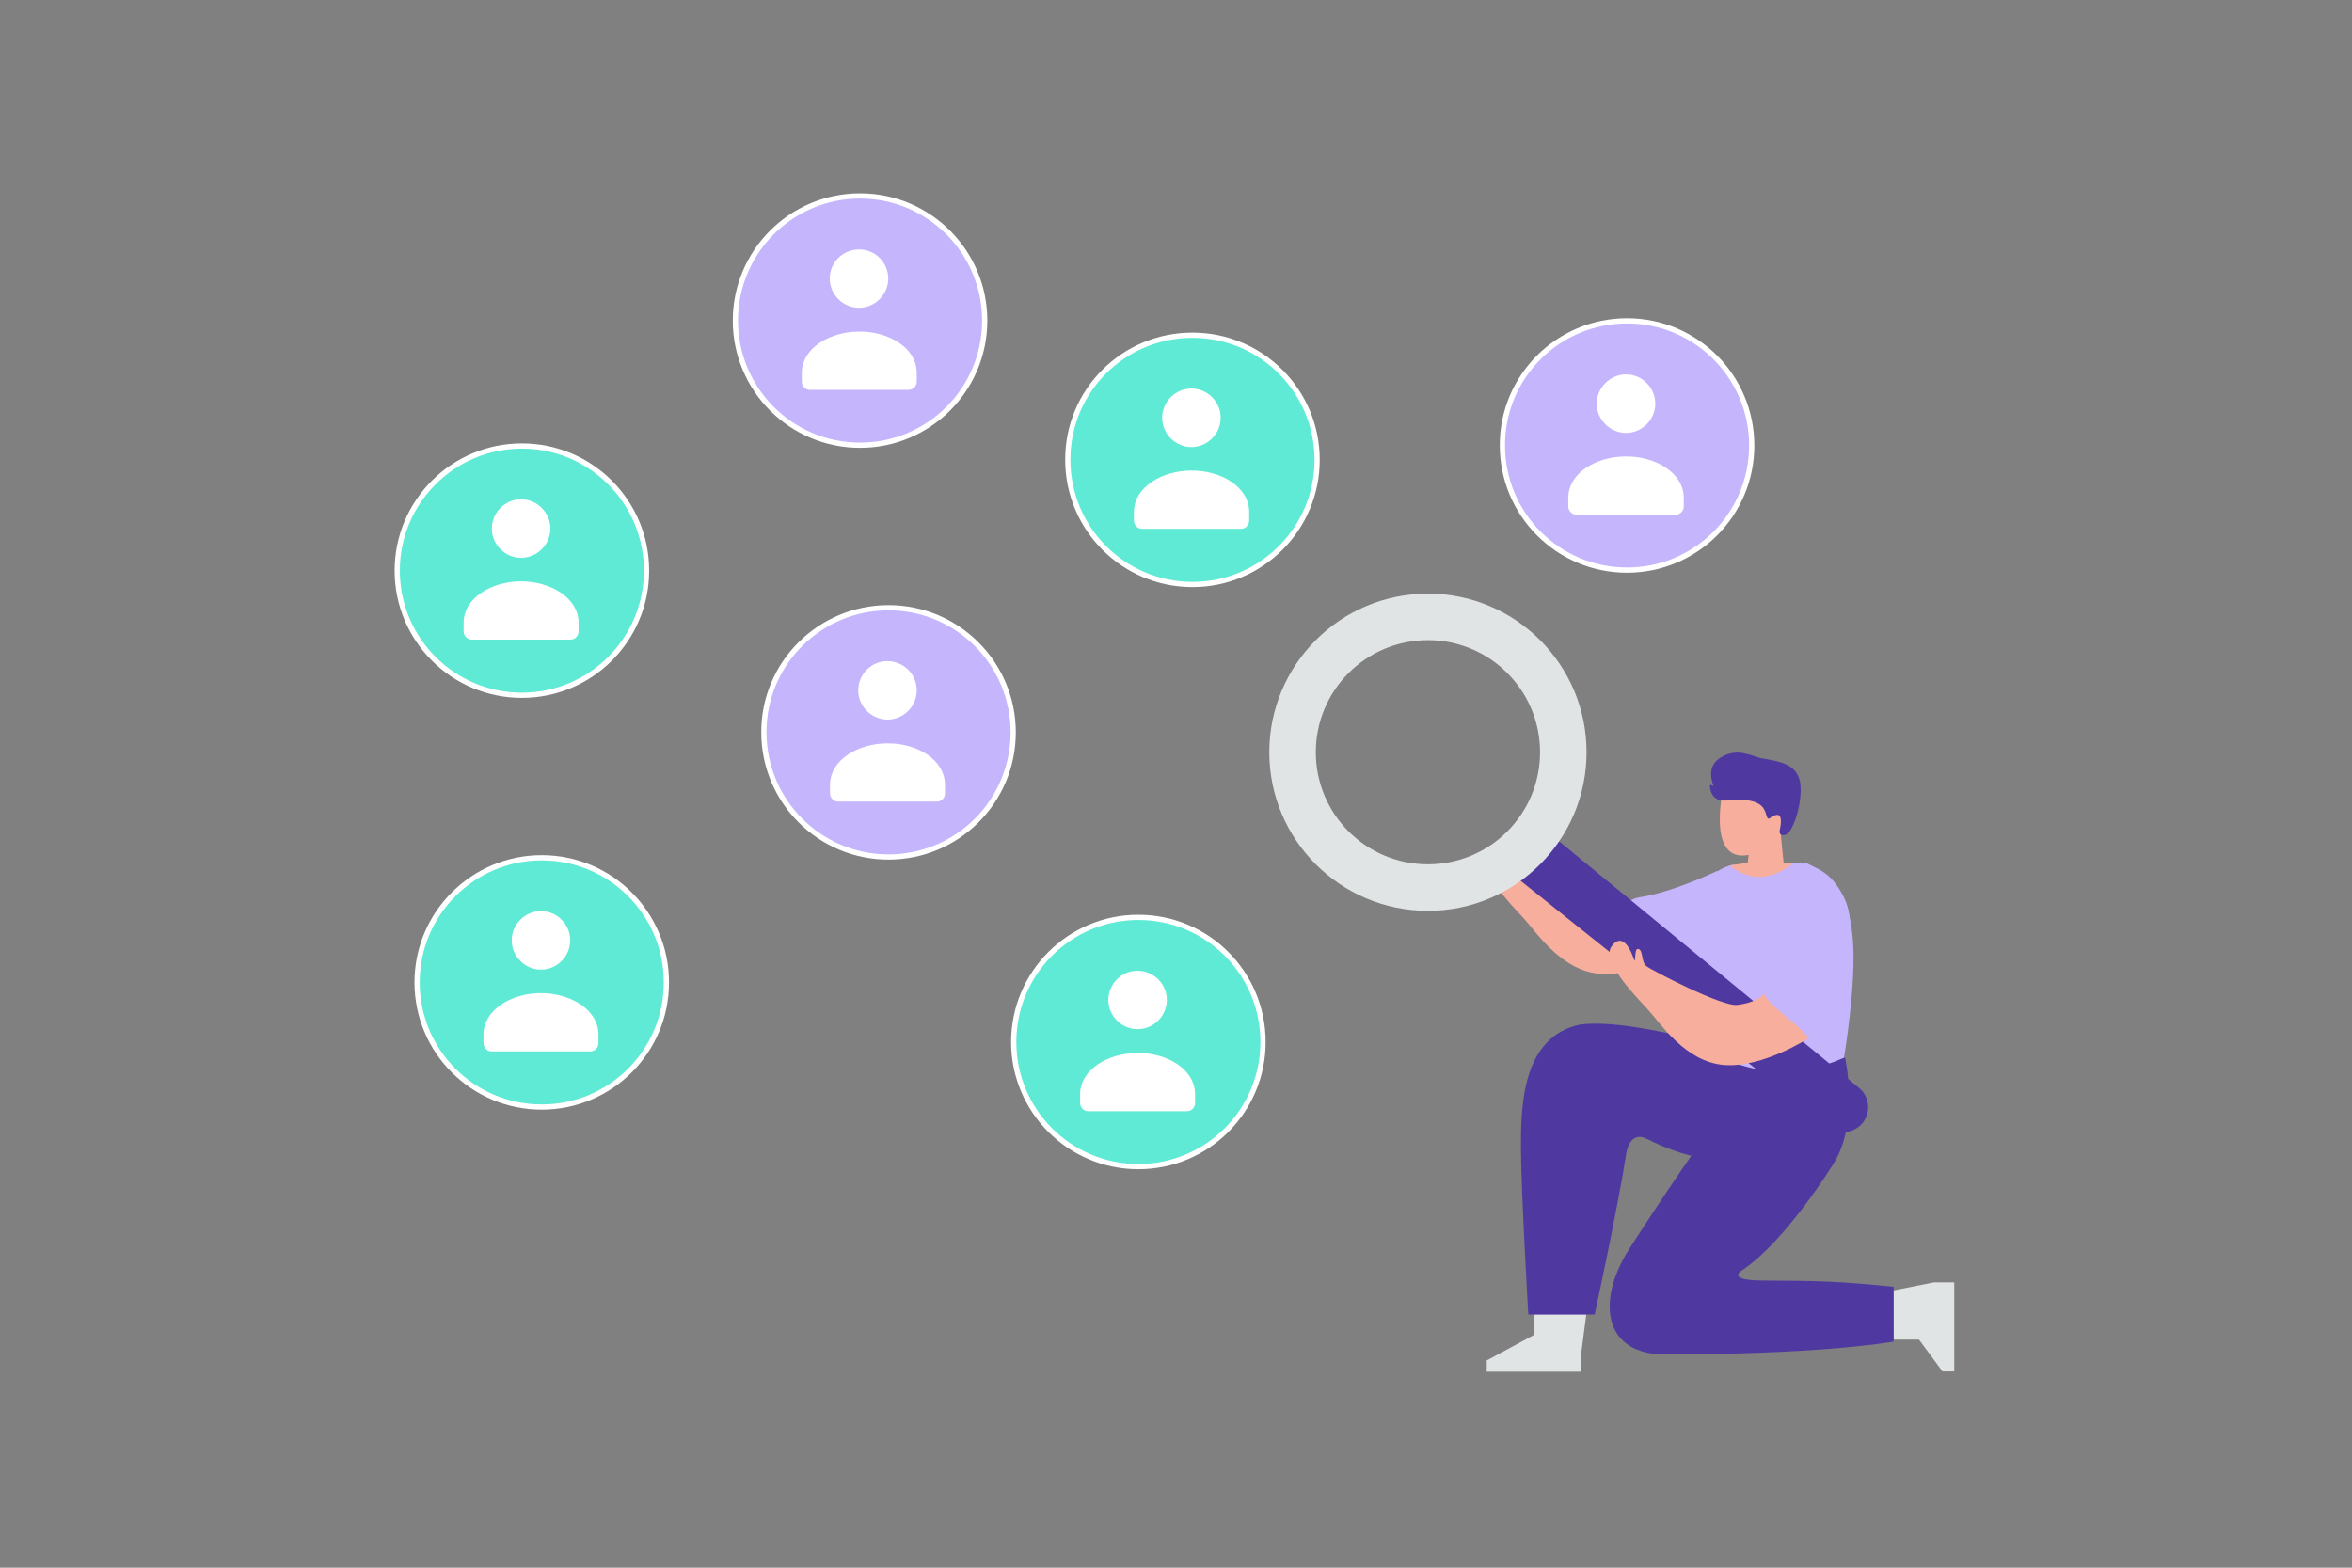 <?xml version="1.0" encoding="utf-8"?>
<!-- Generator: Adobe Illustrator 26.3.1, SVG Export Plug-In . SVG Version: 6.00 Build 0)  -->
<svg version="1.1" id="Layer_1" xmlns="http://www.w3.org/2000/svg" xmlns:xlink="http://www.w3.org/1999/xlink" x="0px" y="0px"
	 viewBox="0 0 900 600" style="enable-background:new 0 0 900 600;" xml:space="preserve">
<rect x="0" y="0" width="900" height="600" fill="#808080" stroke="none"/>
<style type="text/css">
	.st0{fill:none;}
	.st1{fill:#F8AE9D;}
	.st2{fill:#E1E4E5;}
	.st3{fill:#4F39A0;}
	.st4{fill:#C4B5FD;}
	.st5{fill:#5EEAD4;stroke:#FFFFFF;stroke-width:2;stroke-miterlimit:10;}
	.st6{fill-rule:evenodd;clip-rule:evenodd;fill:#FFFFFF;}
	.st7{fill:#C4B5FD;stroke:#FFFFFF;stroke-width:2;stroke-miterlimit:10;}
</style>
<g>
	<path class="st0" d="M0,0h900v600H0V0z"/>
	<path class="st1" d="M644.8,362.3c0,0-17.7,11.6-32.6,10.4c-14.9-1.2-24.3-16-29.3-21.4s-17.6-18.4-13.8-23.9s7.1,0.4,8.4,4.2
		c1.3,3.8,0-3.8,1.9-3.3c1.9,0.4,1.1,5,3,6.5c1.8,1.5,29.2,15.8,35,14.9s8.5-2.5,10.1-4.2C629.2,343.8,647,358.6,644.8,362.3
		L644.8,362.3z"/>
	<path class="st2" d="M587,503v7.9l-18.1,9.8v4.3h36.2v-7.3L607,503H587L587,503z"/>
	<path class="st3" d="M677.8,406.4c0,0-50-17.1-73-14.3c-22.7,4.6-22.9,32-22.8,48.2c0.1,16.1,2.8,62.8,2.8,62.8h25.4
		c0,0,9.1-41.9,12.1-61.7c0,0,1.2-8.9,7.9-5.5c27.4,13.8,44.6,7.6,47.7-5.5C681,417.3,677.8,406.4,677.8,406.4L677.8,406.4z"/>
	<path class="st4" d="M657.1,333.3c0,0-16.3,8-29.6,10.1c-13.9,2.1,5.5,20.2,20.6,20.2S657.1,333.3,657.1,333.3L657.1,333.3z"/>
	<path class="st2" d="M724.6,512.7h9.7l9,12.2h4.5v-34.1H740l-15.5,3.1L724.6,512.7L724.6,512.7z"/>
	<path class="st3" d="M724.6,513.5v-21c-20.5-2.1-28.5-2.3-50-2.4c-15.5-0.1-7.4-4.3-7.4-4.3c16.9-11.8,34.3-40.3,34.3-40.3
		c10.2-16,4.5-40.7,4.5-40.7s-18.7,5.5-34.8,4.6c0,0-17.4,21.4-47.7,68.5c-12.1,18.8-10.7,39.4,12,40.5
		C635.5,518.3,690.3,518.9,724.6,513.5L724.6,513.5z"/>
	<path class="st4" d="M662.9,331c0,0-14.5,2.7-16.2,21.4c-1.3,14-0.2,32.9-0.2,39s-3.1,5.6,1.2,7.4s26.9,20.2,57.9,6
		c0,0,4.8-28.1,3.4-45.1c-0.9-10.7-3.8-28.1-22.3-29.6L662.9,331L662.9,331z"/>
	<path class="st1" d="M667.3,301.9l-7.9-0.2c0,0-6.6,28.7,9.7,25.5l-0.3,3c0,0-5,0.7-6.9,1.1c0,0,5.6,4.9,12.4,4.3s11.5-5,11.5-5
		l-3.3-0.3l-1.2-12.1c0,0,3.9-2.1,4.1-4.5c0.2-2.4-0.3-3.1-2.1-3.9s-4.5,2-4.5,2s-2.5-5.8-2.7-9.5L667.3,301.9L667.3,301.9z"/>
	<path class="st3" d="M590.9,317.3l120.5,99.1c4,3.3,4.6,9.2,1.4,13.3c-3.3,4.1-9.2,4.8-13.3,1.5l-122.4-97.9L590.9,317.3z"/>
	<path class="st2" d="M546.4,227.2c33.5,0,60.7,27.2,60.7,60.7s-27.2,60.7-60.7,60.7s-60.7-27.2-60.7-60.7S512.9,227.2,546.4,227.2z
		 M546.4,330.8c23.7,0,42.9-19.2,42.9-42.9c0-23.7-19.2-42.9-42.9-42.9s-42.9,19.2-42.9,42.9S522.7,330.8,546.4,330.8z"/>
	<path class="st1" d="M692.3,397.2c0,0-17.7,11.6-32.6,10.4c-14.9-1.2-24.3-16-29.3-21.4s-17.6-18.4-13.8-23.9s7.1,0.4,8.4,4.2
		c1.3,3.8,0-3.8,1.9-3.3c1.9,0.4,1.1,5,3,6.5c1.8,1.5,29.2,15.8,35,14.9c5.9-0.8,8.5-2.5,10.1-4.2
		C676.6,378.6,694.5,393.4,692.3,397.2L692.3,397.2z"/>
	<path class="st4" d="M707.7,350.7c0,0,0.9,27-5.4,38.4c-6.3,11.3-6.8,11.7-12.6,5.6c-5.9-6.1-16.4-12.2-14.9-17.1
		s4.5-13.4,5.7-20.9c1.3-8,4.2-24.4,10.5-26.5C690.9,330.3,706,335.9,707.7,350.7L707.7,350.7z"/>
	<path class="st3" d="M684.9,318.1c-1.3,2.1-4.4,2.1-3.9-0.3c0.6-2.7,1-6.3-1.3-5.9s-2.6,2.2-3.4,1.1s-0.3-5.5-7-6.6
		c-6.6-1-9.6,1-12.5-0.7c-1.8-1-2.3-3.1-2.5-4.6c-0.1-0.4,0.3-1,0.6-0.6c0.2,0.3,0.9,0.4,0.7,0c-0.9-2.3-2.2-7.4,2.7-10.5
		c6.5-4.2,12.3-0.4,15.7,0.2c7.6,1.3,12.5,2.3,14.4,7.6C690,302.1,688.5,312.3,684.9,318.1z"/>
	<path class="st5" d="M207.3,328.3L207.3,328.3c26.4,0,47.7,21.4,47.7,47.7l0,0c0,26.4-21.4,47.7-47.7,47.7l0,0
		c-26.4,0-47.7-21.4-47.7-47.7l0,0C159.6,349.6,181,328.3,207.3,328.3z"/>
	<path class="st6" d="M229,396v3.2c0,1.8-1.4,3.2-3.1,3.2h-37.8c-1.7,0-3.1-1.4-3.1-3.2V396c0-9.7,10.9-15.9,22-15.9
		S229,386.3,229,396 M214.9,352c4.4,4.4,4.4,11.4,0,15.8s-11.4,4.4-15.8,0s-4.4-11.4,0-15.8S210.5,347.6,214.9,352z"/>
	<path class="st5" d="M435.6,351.1L435.6,351.1c26.4,0,47.7,21.4,47.7,47.7l0,0c0,26.4-21.4,47.7-47.7,47.7l0,0
		c-26.4,0-47.7-21.4-47.7-47.7l0,0C387.9,372.5,409.2,351.1,435.6,351.1z"/>
	<path class="st6" d="M457.3,418.9v3.2c0,1.8-1.4,3.2-3.1,3.2h-37.8c-1.7,0-3.1-1.4-3.1-3.2v-3.2c0-9.7,10.9-15.9,22-15.9
		C446.4,402.9,457.3,409.1,457.3,418.9 M443.2,374.8c4.4,4.4,4.4,11.4,0,15.8s-11.4,4.4-15.8,0s-4.4-11.4,0-15.8
		S438.8,370.5,443.2,374.8z"/>
	<path class="st7" d="M340,232.6L340,232.6c26.4,0,47.7,21.4,47.7,47.7l0,0c0,26.4-21.4,47.7-47.7,47.7l0,0
		c-26.4,0-47.7-21.4-47.7-47.7l0,0C292.2,254,313.6,232.6,340,232.6z"/>
	<path class="st6" d="M361.6,300.4v3.2c0,1.8-1.4,3.2-3.1,3.2h-37.8c-1.7,0-3.1-1.4-3.1-3.2v-3.2c0-9.7,10.9-15.9,22-15.9
		C350.8,284.4,361.6,290.7,361.6,300.4 M347.5,256.3c4.4,4.4,4.4,11.4,0,15.8s-11.4,4.4-15.8,0s-4.4-11.4,0-15.8
		S343.1,252,347.5,256.3z"/>
	<path class="st5" d="M199.7,170.7L199.7,170.7c26.4,0,47.7,21.4,47.7,47.7l0,0c0,26.4-21.4,47.7-47.7,47.7l0,0
		c-26.4,0-47.7-21.4-47.7-47.7l0,0C152,192,173.4,170.7,199.7,170.7z"/>
	<path class="st6" d="M221.4,238.4v3.2c0,1.8-1.4,3.2-3.1,3.2h-37.8c-1.7,0-3.1-1.4-3.1-3.2v-3.2c0-9.7,10.9-15.9,22-15.9
		S221.4,228.7,221.4,238.4 M207.3,194.4c4.4,4.4,4.4,11.4,0,15.8c-4.4,4.4-11.4,4.4-15.8,0c-4.4-4.4-4.4-11.4,0-15.8
		C195.8,190,202.9,190,207.3,194.4z"/>
	<path class="st7" d="M329.1,75L329.1,75c26.4,0,47.7,21.4,47.7,47.7l0,0c0,26.4-21.4,47.7-47.7,47.7l0,0
		c-26.4,0-47.7-21.4-47.7-47.7l0,0C281.4,96.4,302.7,75,329.1,75z"/>
	<path class="st6" d="M350.8,142.8v3.2c0,1.8-1.4,3.2-3.1,3.2h-37.8c-1.7,0-3.1-1.4-3.1-3.2v-3.2c0-9.7,10.9-15.9,22-15.9
		C339.9,126.8,350.8,133,350.8,142.8 M336.6,98.7c4.4,4.4,4.4,11.4,0,15.8s-11.4,4.4-15.8,0s-4.4-11.4,0-15.8
		C325.2,94.4,332.3,94.4,336.6,98.7z"/>
	<path class="st5" d="M456.3,128.3L456.3,128.3c26.4,0,47.7,21.4,47.7,47.7l0,0c0,26.4-21.4,47.7-47.7,47.7l0,0
		c-26.4,0-47.7-21.4-47.7-47.7l0,0C408.5,149.6,429.9,128.3,456.3,128.3z"/>
	<path class="st6" d="M478,196v3.2c0,1.8-1.4,3.2-3.1,3.2H437c-1.7,0-3.1-1.4-3.1-3.2V196c0-9.7,10.9-15.9,22-15.9
		C467.1,180,478,186.3,478,196 M463.8,152c4.4,4.4,4.4,11.4,0,15.8c-4.4,4.4-11.4,4.4-15.8,0s-4.4-11.4,0-15.8
		C452.4,147.6,459.4,147.6,463.8,152z"/>
	<path class="st7" d="M622.6,122.8L622.6,122.8c26.4,0,47.7,21.4,47.7,47.7l0,0c0,26.4-21.4,47.7-47.7,47.7l0,0
		c-26.4,0-47.7-21.4-47.7-47.7l0,0C574.8,144.2,596.2,122.8,622.6,122.8z"/>
	<path class="st6" d="M644.3,190.6v3.2c0,1.8-1.4,3.2-3.2,3.2h-37.8c-1.7,0-3.2-1.4-3.2-3.2v-3.2c0-9.7,10.9-15.9,22-15.9
		C633.4,174.6,644.3,180.9,644.3,190.6 M630.1,146.6c4.4,4.4,4.4,11.4,0,15.8c-4.4,4.4-11.4,4.4-15.8,0c-4.4-4.4-4.4-11.4,0-15.8
		S625.8,142.2,630.1,146.6z"/>
</g>
</svg>
